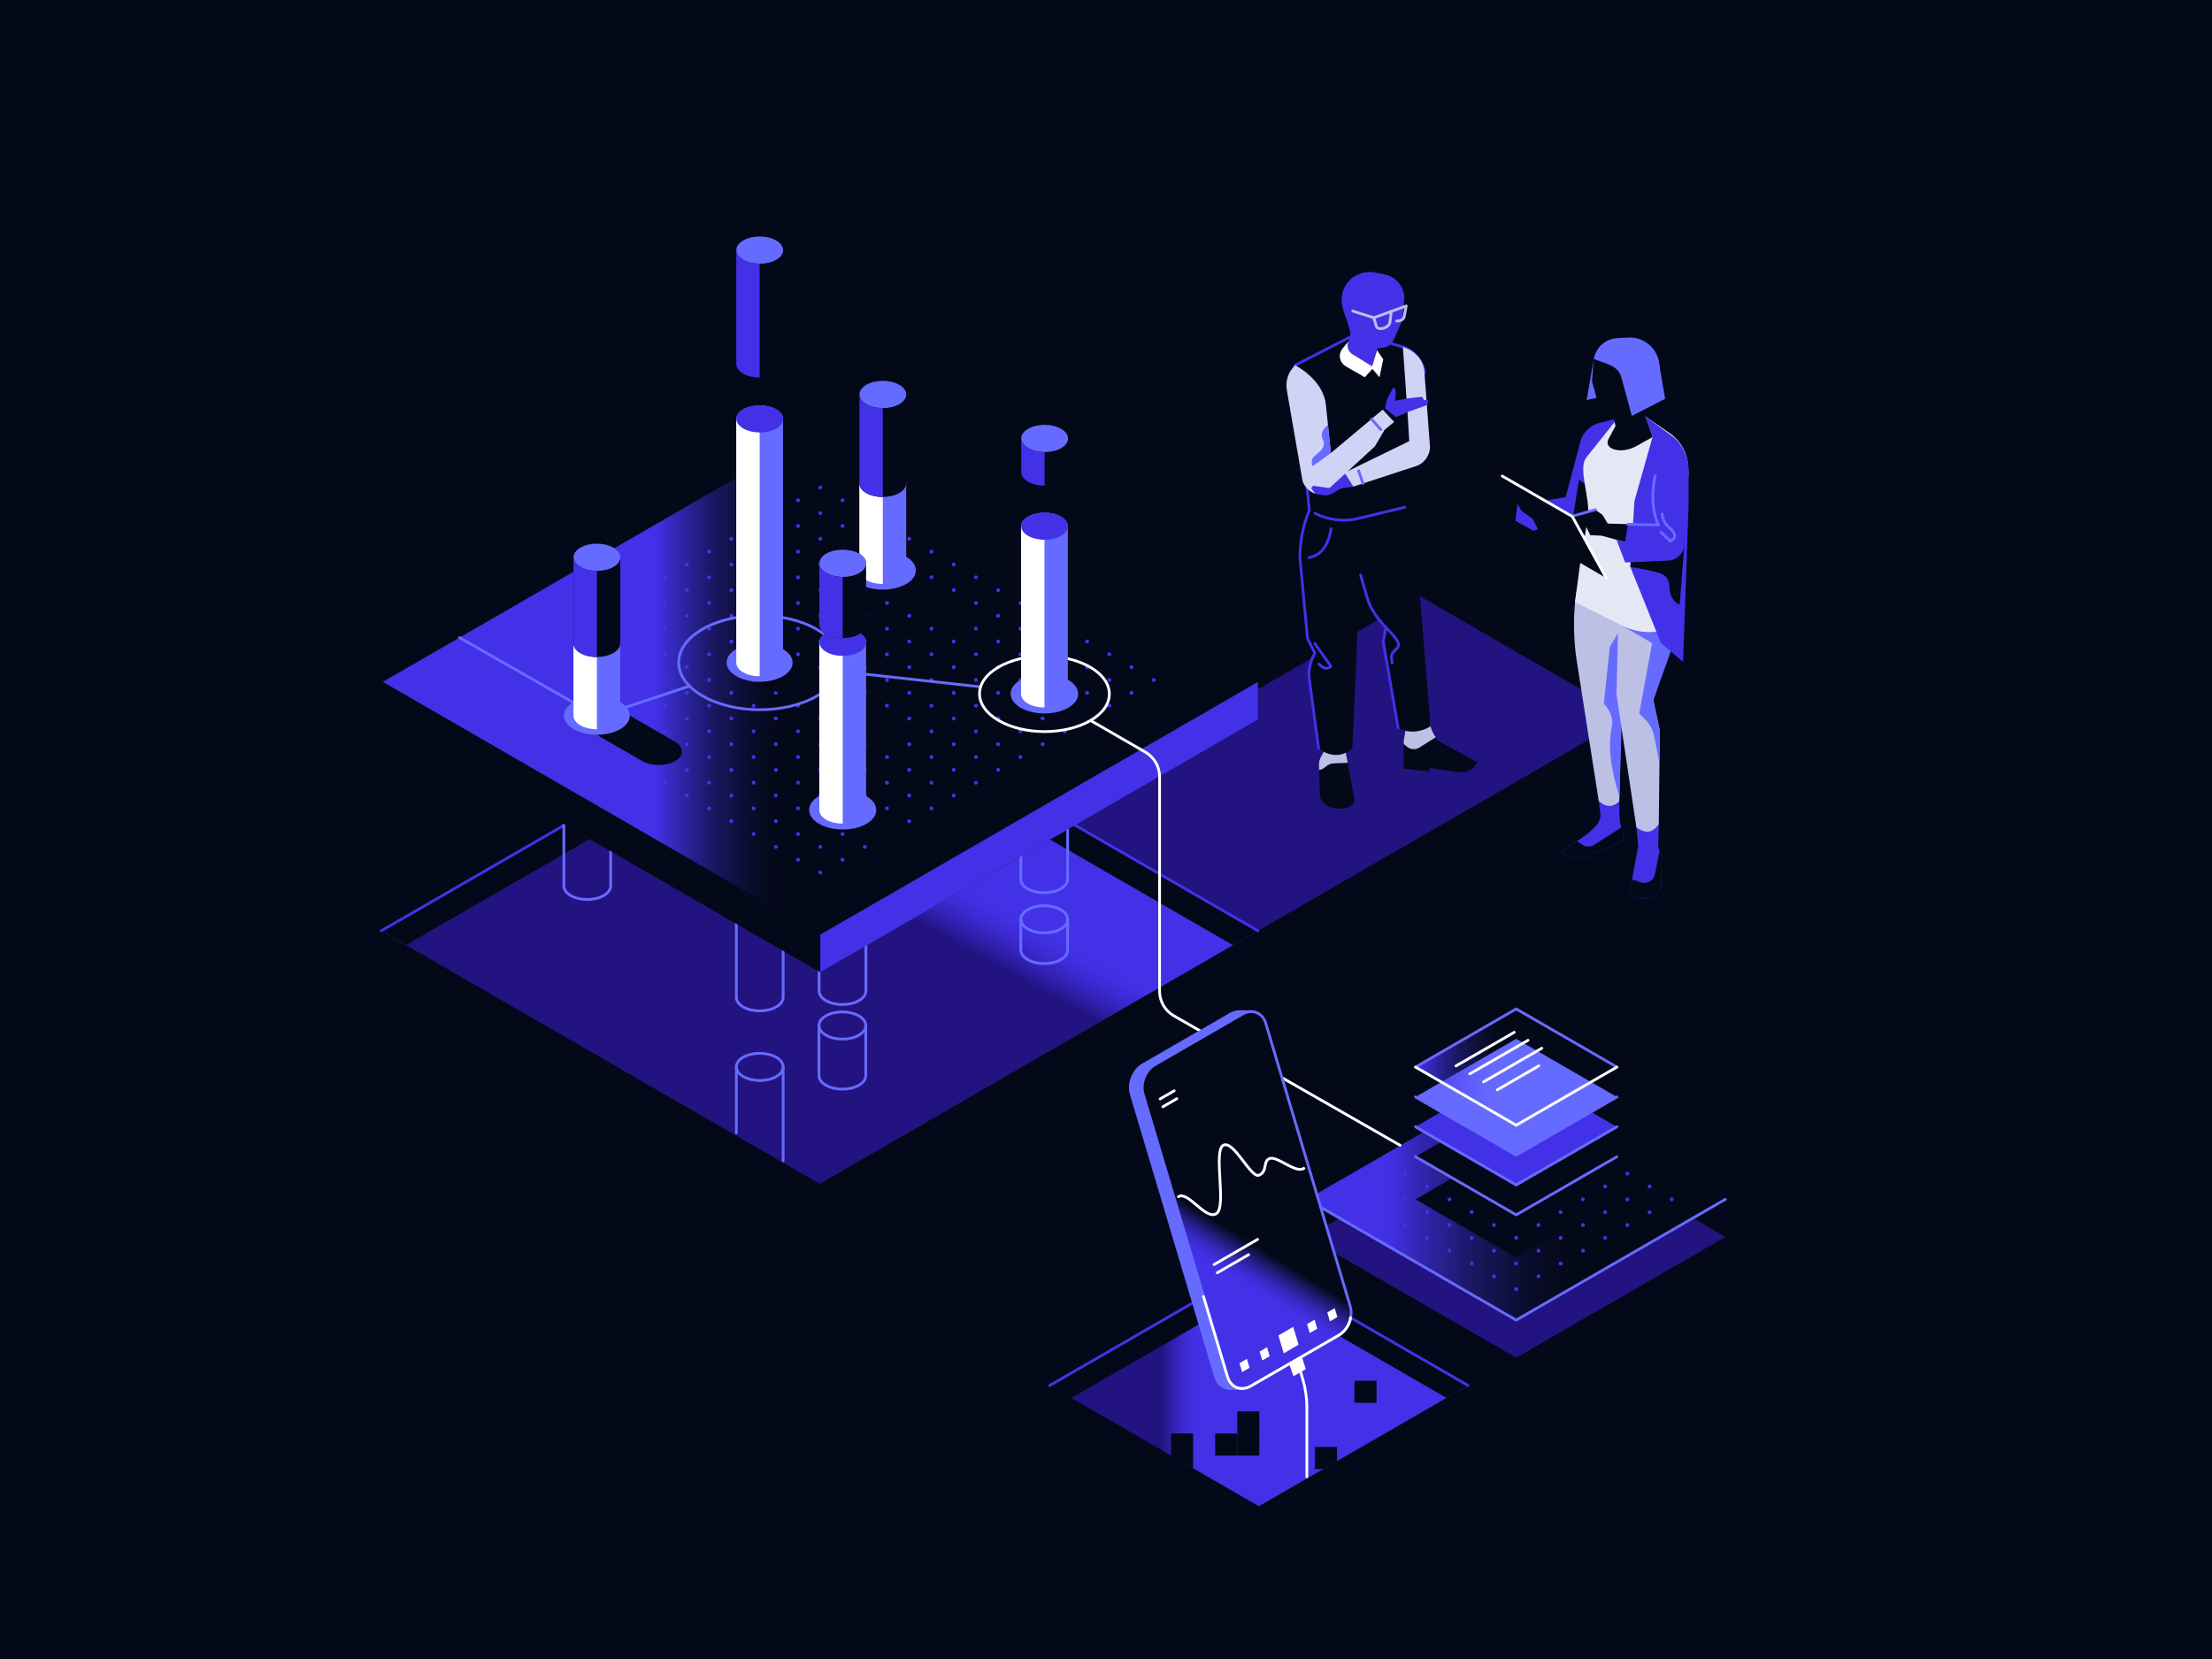 <?xml version="1.0" encoding="UTF-8"?>
<svg xmlns="http://www.w3.org/2000/svg" width="800" height="600" xmlns:xlink="http://www.w3.org/1999/xlink" viewBox="0 0 800 600">
  <defs>
    <linearGradient id="linear-gradient" x1="609.18" y1="322.33" x2="618.09" y2="337.3" gradientUnits="userSpaceOnUse">
      <stop offset="0" stop-color="#040919"/>
      <stop offset="1" stop-color="#040919" stop-opacity="0"/>
    </linearGradient>
    <linearGradient id="linear-gradient-2" x1="501.55" y1="433.76" x2="652.83" y2="433.76" gradientUnits="userSpaceOnUse">
      <stop offset="0" stop-color="#4331e8"/>
      <stop offset=".05" stop-color="#4331e8" stop-opacity=".83"/>
      <stop offset=".13" stop-color="#4331e8" stop-opacity=".58"/>
      <stop offset=".2" stop-color="#4331e8" stop-opacity=".37"/>
      <stop offset=".28" stop-color="#4331e8" stop-opacity=".21"/>
      <stop offset=".34" stop-color="#4331e8" stop-opacity=".09"/>
      <stop offset=".4" stop-color="#4331e8" stop-opacity=".02"/>
      <stop offset=".45" stop-color="#4331e8" stop-opacity="0"/>
    </linearGradient>
    <linearGradient id="linear-gradient-3" x1="511.93" y1="385.92" x2="584.77" y2="385.92" xlink:href="#linear-gradient-2"/>
    <linearGradient id="linear-gradient-4" x1="306.15" y1="319.21" x2="315.69" y2="302.08" gradientUnits="userSpaceOnUse">
      <stop offset="0" stop-color="#221380"/>
      <stop offset=".11" stop-color="#271892"/>
      <stop offset=".37" stop-color="#3322b7"/>
      <stop offset=".62" stop-color="#3c2ad2"/>
      <stop offset=".83" stop-color="#412fe2"/>
      <stop offset="1" stop-color="#4331e8"/>
    </linearGradient>
    <linearGradient id="linear-gradient-5" x1="236.92" y1="246.63" x2="338.14" y2="246.63" xlink:href="#linear-gradient-2"/>
    <linearGradient id="linear-gradient-6" x1="420.22" y1="501.08" x2="433.35" y2="501.08" gradientUnits="userSpaceOnUse">
      <stop offset="0" stop-color="#221380"/>
      <stop offset=".11" stop-color="#271892"/>
      <stop offset=".37" stop-color="#3322b7"/>
      <stop offset=".62" stop-color="#3c2ad2"/>
      <stop offset=".83" stop-color="#412fe2"/>
      <stop offset="1" stop-color="#4331e8"/>
    </linearGradient>
    <linearGradient id="linear-gradient-7" x1="444.47" y1="444.35" x2="436.93" y2="456.55" gradientUnits="userSpaceOnUse">
      <stop offset="0" stop-color="#040919"/>
      <stop offset=".05" stop-color="#080c28"/>
      <stop offset=".24" stop-color="#1a1762"/>
      <stop offset=".42" stop-color="#282092"/>
      <stop offset=".59" stop-color="#3427b7"/>
      <stop offset=".75" stop-color="#3c2cd2"/>
      <stop offset=".89" stop-color="#412fe2"/>
      <stop offset="1" stop-color="#4331e8"/>
    </linearGradient>
    <linearGradient id="linear-gradient-8" x1="445.03" y1="366.78" x2="445.02" y2="366.79" xlink:href="#linear-gradient-7"/>
  </defs>
  <g id="BG">
    <rect width="800" height="600" fill="#040919"/>
  </g>
  <g id="Dark">
    <g>
      <polygon points="589.03 259.22 454.94 336.63 379.3 292.96 513.39 215.55 589.03 259.22" fill="#221380"/>
      <g>
        <polygon points="566.85 309.79 624.76 343.23 650.33 332.89 584.62 302.32 566.85 309.79" fill="url(#linear-gradient)"/>
        <path d="M585.64,289.8l.05,5.06c.04,4.49,1.66,4.95,1.4,9.02l-11.7,5.43c-1.91,.89-6.92,1.83-8.54,.47l-2.37-1.99s7.13-4.12,9.79-6.36c2.66-2.25,4.97-4.36,4.53-7.49l-.6-4.29" fill="#4331e8"/>
        <path d="M566.85,309.79l-2.37-1.99s3.03-1.75,5.87-3.59l1.82,1.23c1.38,.94,3.2,.94,4.58,0l9.65-6.21c.58,1.28,.82,2.39,.68,4.65l-11.7,5.43c-1.91,.89-6.92,1.83-8.54,.47Z" fill="#040919"/>
        <path d="M599.86,301.42c-.06,3.63-.67,4.76,1.17,8.11l-.26,10.61c-.16,6.59-11.92,5.69-11.23,1.93l2.93-16.09-.64-6.76,8.1-1.18-.05,3.38Z" fill="#4331e8"/>
        <path d="M589.53,322.08l.79-4.02,3.15,1.05c1.07,.36,2.24,.24,3.21-.33s1.65-1.53,1.87-2.63l1.67-8.65,.81,2.05-.26,10.6c-.16,6.59-11.97,5.68-11.24,1.93Z" fill="#040919"/>
        <polygon points="573.83 144.68 576.44 129.8 580.51 129.8 583.39 142.48 573.83 144.68" fill="#666bff"/>
        <polygon points="597.51 246.52 608.71 239.42 608.38 225.9 597.51 218.7 597.51 246.52" fill="#040919"/>
        <g>
          <path d="M582.76,162.83l-8.51,24.61-19.71-1.23-3.4,2.87-3.07-.72,.77-6.17,2.61,.15,14.8-2.56,5.42-20.45c.72-2.72,3.54-5.52,6.26-6.22l7.83-2.02,3.74,6.48-6.74,5.24Z" fill="#4331e8"/>
          <polygon points="571.06 173.5 562.11 229.72 578.52 237.59 580.91 180.29 571.06 173.5" fill="#040919"/>
          <path d="M578.2,289.65l-8.11-51.7c-.71-4.54-1.03-12.01-.71-16.59l.25-3.58,.51-3.83h11.26s6.95,6.65,6.95,6.65l-3.34,22.99,1.46,9.82-.82,36.39c-3.86,3.83-7.44-.15-7.44-.15Z" fill="#bcc0e5"/>
          <path d="M587.65,224.9l-5.43,9.01-2.18,20.53s3.86,3.88,2.9,8.27c-1.45,6.66-.5,15.47,2.74,25.19" fill="#666bff"/>
          <path d="M605.1,213.95c1.32,7.08,.88,14.4-1.35,21.3l-5.8,17.99,2.35,10.92-.38,33.88c-2.6,3.86-5.46,3.08-8.1,1.18l-7.19-48.12,.78-31.77,6.87-5.39h12.82Z" fill="#bcc0e5"/>
          <path d="M586.74,226.29l10.77,6.31-4.66,25.44,2.41,2.41c1.23,1.23,2.53,3.65,2.88,5.36l1.97,9.64,.18-11.29-2.35-10.92,7.71-21.57-3.38-7.65-15.54,2.28Z" fill="#666bff"/>
          <path d="M574.25,187.44c1.17-6.97-3.8-17.89-.52-22l10.43-13.08,6.9-4.49,12.65,8.67c4.06,2.78,6.59,7.3,6.84,12.21l.15,2.93-11.63,2.35,.76,18.77,3.1,12.8,1.23,4.27c1.58,5.48,2.03,11.19,1.41,16.8-6.01,2.7-12.92,2.57-18.83-.37l-17.12-8.51,1.78-13.39,2.84-16.95Z" fill="#e6e7f5"/>
          <path d="M605.45,158.25c2.89,2.39,5.25,7.42,5.25,11.17v13.8l-1.99,56.2-7.98-6.82-2.25-5.58-8.85-21.97,1.47-23.77,6.56-23.22-2.61-7.45,10.41,7.65Z" fill="#4331e8"/>
          <path d="M589.63,205.05s4.56,.67,9.1,1.78,4.88,2.92,5.13,6.3c.32,4.4,3.6,5.56,3.6,5.56l1.91-23.95-19.21,4.49-.54,5.81Z" fill="#040919"/>
          <path d="M567.75,186.91l9.21-2.55,2.59,1.85,1.88,3.13,20.11,.68c-2.74-6.37-2.48-15.99-2.48-15.99l11.63-2.35-2.26,24.89c-.11,1.23-.76,2.35-1.77,3.05s-2.29,.93-3.48,.6l-24-6.49-4.02-.17-2.93-6.01-4.06,.61-.43-1.27Z" fill="#040919"/>
          <line x1="576.96" y1="184.36" x2="567.75" y2="186.91" fill="none" stroke="#666bff" stroke-linecap="round" stroke-linejoin="round"/>
          <polygon points="568.64 186.79 543.31 172.17 555.58 194.41 580.91 209.04 568.64 186.79" fill="#040919"/>
          <polyline points="580.91 209.04 568.64 186.79 543.31 172.17" fill="none" stroke="#fff" stroke-linecap="round" stroke-linejoin="round"/>
          <g>
            <path d="M597.66,158.06l-5.83,3.27c-5.51,3.09-12.09,1.15-10.06-2.62l2.5-4.64-.88-4.04-2.33-.64c-1.31-.36-2.67-1.73-3.02-3.04l-2.27-8.49,.57-7.23c.36-4.54,4.02-8.11,8.56-8.35l3.41-.18c7.97-.42,14.56,7.37,9.71,16.45l-2.2,4.11c-1.04,1.95-2.15,4.48-1.24,6.49l3.09,8.91Z" fill="#040919"/>
            <path d="M583.39,150.03l6.95-3.22s.15,.4-2.37,1.96c-2.52,1.56-1.1,4.35-1.1,4.35l-2.46,.95-1.01-4.03Z" fill="#040919"/>
            <path d="M576.44,129.8c.71-4.13,4.2-7.28,8.46-7.51l4.02-.21c3.8-.2,7.43,1.64,9.51,4.83,2.08,3.19,2.31,7.24,.6,10.65l-2.43,4.83c-.28,.56-.45,1.15-.51,1.76-2.64,.44-5.58-.71-7.39-2.67l-2.23-4.78c-.85-2.94-2.46-4.09-5.96-5.38l-4.07-1.5h0Z" fill="#666bff"/>
          </g>
          <polygon points="550.26 184.77 554.33 187.62 556.23 191.44 554.54 191.96 548.08 188.37 550.26 184.77" fill="#4331e8"/>
          <path d="M588.76,189.59l-1,6.47-3.14-.85,3.14,8.21,15.62-.68c3.05-.13,5.69-2.73,5.87-5.78l1.45-25.28-12.08,.48s-2.53,9.42,1.16,17.71l-11.02-.28Z" fill="#4331e8"/>
          <path d="M598.62,172.17s-2.53,9.42,1.16,17.71l-11.02-.28" fill="none" stroke="#666bff" stroke-linecap="round" stroke-linejoin="round"/>
        </g>
        <path d="M601.12,185.89s.11,2.88,2.49,4.82,2.88,3.88,.44,4.99l-3.33-3.27" fill="none" stroke="#666bff" stroke-linecap="round" stroke-linejoin="round"/>
        <polygon points="586.03 135.04 590.16 150.43 602.21 144.22 599.79 129.93 586.03 135.04" fill="#666bff"/>
      </g>
      <g>
        <path d="M508.65,260.69c.15,4.99-.98,4.77-1.04,9.31l.34,3.99c.11,1.32,1.28,2.56,2.58,2.75l16.58,2.49c5.58,.84,7.15-3.6,7.15-3.6l-12.72-6.89c-3.41-1.85-4.87-5.24-4.38-8.73" fill="#040919"/>
        <path d="M519.27,266.63l-6.08,3.82c-1.17,.74-3.02,.64-4.11-.23l-1.42-1.13c-.06-2.31,.9-4.77,.99-8.41l8.52-.67s-.44,3.3,2.1,6.61Z" fill="#bcc0e5"/>
        <path d="M486.58,271.33l3.26,17.9c.76,4.18-12.32,5.18-12.5-2.15l-.29-11.8c2.05-3.73,2.61-5.2,2.55-9.24" fill="#040919"/>
        <path d="M487.41,275.88l-5.18,.2c-2.54,.1-3.16,2.38-5.18,2.35v-2.38c0-2.23,2.18-3.74,2.32-6.66l7.21,1.93,.83,4.56Z" fill="#bcc0e5"/>
        <path d="M473.54,184.6s-3.4,7.05-3.4,17.03l2.73,29.27,2.67,5.33s-2.66,4.44-2.06,8.9l3.41,25.5s6.09,5.46,12.22,0l3.81-87.84-19.38,1.81Z" fill="#040919"/>
        <path d="M473.54,184.6s-3.4,7.05-3.4,17.03l2.73,29.27,2.67,5.33s-2.66,4.44-2.06,8.9l3.41,25.5" fill="none" stroke="#4331e8" stroke-linecap="round" stroke-linejoin="round"/>
        <path d="M510.85,182.79l6.54,79.88s-5.78,3.94-11.75,.55l-5.36-31.14,.95-5.19s-5.03-4.81-6.61-10.2l-8.6-29.32,24.83-4.59Z" fill="#040919"/>
        <path d="M505.64,263.22l-5.36-31.14,.95-5.19s-5.03-4.81-6.61-10.2l-2.56-8.74" fill="none" stroke="#4331e8" stroke-linecap="round" stroke-linejoin="round"/>
        <path d="M515.16,134.62c-.53-3.9-4.04-8-7.81-9.12l-16.51-4.9-22.43,11.5,5.12,52.51,2.03,1.04c4.85,2.49,10.43,3.15,15.72,1.87l19.56-4.72-1.73-38.18,6.04-10Z" fill="#040919"/>
        <path d="M509.12,144.61l6.04-10c-.53-3.9-4.04-8-7.81-9.12l-16.51-4.9-22.43,11.5,5.12,52.51" fill="none" stroke="#4331e8" stroke-linecap="round" stroke-linejoin="round"/>
        <path d="M475.57,185.64c4.85,2.49,10.43,3.15,15.72,1.87l16.77-4.05" fill="none" stroke="#4331e8" stroke-linecap="round" stroke-linejoin="round"/>
        <path d="M489.46,175.99l-3.19-5.03-10.62,7.51,2.65,.55c3.59,.74,4.63-1.98,7.31-2.41l3.86-.62Z" fill="#4331e8"/>
        <path d="M486.24,126.27l6.21,3.85,3.78,2.35,2.01-6.54,2.38-.27c1.27-.14,2.72-1.21,3.24-2.38l3.46-7.8,.54-6.96c.34-4.37-2.61-8.32-6.9-9.23l-3.22-.68c-7.52-1.6-14.96,4.83-11.71,14.2l1.47,4.24c.7,2.01,1.38,4.58,.21,6.36l-1.5,2.85Z" fill="#4331e8"/>
        <path d="M489.24,112.49l7.61,2.43,11.72-4.26-.71,3.84c-.31,1.68-2.79,1.62-2.79,1.62" fill="none" stroke="#bcc0e5" stroke-linecap="round" stroke-linejoin="round"/>
        <path d="M515.16,134.62l1.99,26.66c.23,3.03-1.95,6.28-4.83,7.22l-22.86,7.49-3.19-5.03,10.22-4.98,8.54-4.16,4.64-2.26-.53-9.01-.86-12.14-.91-12.91s7.26,1.83,7.81,9.12Z" fill="#d0d3f5"/>
        <path d="M500.27,129.96l-2.24-3.3-1.79,5.82-7.26-4.5c-1.5-.93-2.06-2.98-1.23-4.55l-2.04,2.41c-1.91,2.25-1.37,5.3,1.19,6.76l6.69,3.84,2.76-3.03,2.56,3.03,1.37-6.48Z" fill="#fff"/>
        <path d="M497.27,161.42l-17.16,15.74c-4.4,4.04-8.68-1.22-9.06-3.4-1.75-10.02-4.31-24.89-5.66-32.73-.57-3.29,.57-6.65,3.02-8.92h.01s10.14,5.04,11.1,14.28l1.81,17.45,18.75-15.7,4.13,4.46-3.46,2.86-3.49,5.95Z" fill="#d0d3f5"/>
        <path d="M500.91,147.67s.46-2.96,1.23-4.34l1.74-3.14c.54,.2,.94,.82,.91,1.39l-.2,3.33,4.54-.82,5.24-.6,.64,1.22,1.44-.15-.09,1.85-7.07,2.53-4.45,1.91-3.93-3.17Z" fill="#4331e8"/>
        <path d="M503.2,112.61l-.5,3.84c-.31,2.34-4.43,3.21-4.94,1.52l-.91-3.05" fill="none" stroke="#bcc0e5" stroke-linecap="round" stroke-linejoin="round"/>
        <polygon points="517.47 276.96 516.76 279 507.67 277.98 507.61 270 517.47 276.96" fill="#040919"/>
        <path d="M481.35,191.23s-.77,9.35-7.98,10.41" fill="none" stroke="#4331e8" stroke-linecap="round" stroke-linejoin="round"/>
        <path d="M481.34,163.84l-6.59,4.77s-1.17-2.22,.9-3.88c2.07-1.66,4.04-3.18,2.7-5.99s1.93-5.06,1.93-5.06l1.06,10.15Z" fill="#666bff"/>
        <path d="M478.3,179.02l-2.65-.55-1.42-1.84,.64-.97,5.37,.8c1.05,.16,2.52-.33,3.27-1.09l.88-.9v1.68s-4.08,2.67-4.08,2.67l-2.02,.19Z" fill="#4331e8"/>
        <line x1="499.39" y1="155.37" x2="496.02" y2="151.55" fill="none" stroke="#666bff" stroke-linecap="round" stroke-linejoin="round"/>
        <line x1="491.38" y1="170.28" x2="492.92" y2="174.86" fill="none" stroke="#666bff" stroke-linecap="round" stroke-linejoin="round"/>
        <path d="M475.5,232.71l5.84,8.23s-1.67,2.08-4.29-.75" fill="none" stroke="#4331e8" stroke-linecap="round" stroke-linejoin="round"/>
        <path d="M501.22,226.9c3,3.24,5.78,5.81,4.04,7.56-1.75,1.75-2.46,2.08-1.75,5.32" fill="none" stroke="#4331e8" stroke-linecap="round" stroke-linejoin="round"/>
      </g>
      <g>
        <g>
          <polygon points="548.35 477.43 484.49 440.56 472.71 447.36 548.35 491.03 623.99 447.36 612.21 440.56 548.35 477.43" fill="#221380"/>
          <polygon points="548.35 390.09 472.71 433.76 548.35 477.43 623.99 433.76 548.35 390.09" fill="url(#linear-gradient-2)"/>
          <polygon points="548.35 412.73 511.93 433.76 548.35 454.79 584.77 433.76 548.35 412.73" fill="#040919"/>
          <polyline points="472.71 433.76 548.35 477.43 623.99 433.76" fill="none" stroke="#666bff" stroke-linecap="round" stroke-linejoin="round"/>
          <g>
            <circle cx="548.35" cy="429.11" r=".7" fill="#4331e8"/>
            <circle cx="556.39" cy="433.76" r=".7" fill="#4331e8"/>
            <circle cx="548.35" cy="438.4" r=".7" fill="#4331e8"/>
            <circle cx="564.43" cy="438.4" r=".7" fill="#4331e8"/>
            <circle cx="556.39" cy="443.04" r=".7" fill="#4331e8"/>
            <circle cx="548.35" cy="447.68" r=".7" fill="#4331e8"/>
            <circle cx="572.47" cy="443.04" r=".7" fill="#4331e8"/>
            <circle cx="564.43" cy="447.68" r=".7" fill="#4331e8"/>
            <circle cx="556.39" cy="452.33" r=".7" fill="#4331e8"/>
            <circle cx="548.35" cy="456.97" r=".7" fill="#4331e8"/>
            <circle cx="572.47" cy="452.33" r=".7" fill="#4331e8"/>
            <circle cx="564.43" cy="456.97" r=".7" fill="#4331e8"/>
            <circle cx="580.51" cy="447.68" r=".7" fill="#4331e8"/>
            <circle cx="556.39" cy="461.61" r=".7" fill="#4331e8"/>
            <circle cx="548.35" cy="466.26" r=".7" fill="#4331e8"/>
            <circle cx="540.31" cy="433.76" r=".7" fill="#4331e8"/>
            <circle cx="564.43" cy="419.83" r=".7" fill="#4331e8"/>
            <circle cx="572.47" cy="424.47" r=".7" fill="#4331e8"/>
            <circle cx="564.43" cy="429.11" r=".7" fill="#4331e8"/>
            <circle cx="580.51" cy="429.11" r=".7" fill="#4331e8"/>
            <circle cx="572.47" cy="433.76" r=".7" fill="#4331e8"/>
            <circle cx="588.56" cy="433.76" r=".7" fill="#4331e8"/>
            <circle cx="580.51" cy="438.4" r=".7" fill="#4331e8"/>
            <circle cx="588.56" cy="443.04" r=".7" fill="#4331e8"/>
            <circle cx="596.6" cy="438.4" r=".7" fill="#4331e8"/>
            <circle cx="556.39" cy="424.47" r=".7" fill="#4331e8"/>
            <circle cx="580.51" cy="419.83" r=".7" fill="#4331e8"/>
            <circle cx="588.56" cy="424.47" r=".7" fill="#4331e8"/>
            <circle cx="596.6" cy="429.11" r=".7" fill="#4331e8"/>
            <circle cx="604.64" cy="433.76" r=".7" fill="#4331e8"/>
            <circle cx="572.47" cy="415.19" r=".7" fill="#4331e8"/>
            <circle cx="532.27" cy="438.4" r=".7" fill="#4331e8"/>
            <circle cx="540.31" cy="443.04" r=".7" fill="#4331e8"/>
            <circle cx="524.22" cy="443.04" r=".7" fill="#4331e8"/>
            <circle cx="532.27" cy="447.69" r=".7" fill="#4331e8"/>
            <circle cx="540.31" cy="452.33" r=".7" fill="#4331e8"/>
            <circle cx="524.22" cy="452.33" r=".7" fill="#4331e8"/>
            <circle cx="532.27" cy="456.97" r=".7" fill="#4331e8"/>
            <circle cx="516.18" cy="447.69" r=".7" fill="#4331e8"/>
            <circle cx="540.31" cy="461.61" r=".7" fill="#4331e8"/>
            <circle cx="524.22" cy="433.76" r=".7" fill="#4331e8"/>
            <circle cx="516.18" cy="438.4" r=".7" fill="#4331e8"/>
            <circle cx="540.31" cy="424.47" r=".7" fill="#4331e8"/>
            <circle cx="532.27" cy="429.11" r=".7" fill="#4331e8"/>
            <circle cx="548.35" cy="419.83" r=".7" fill="#4331e8"/>
            <circle cx="508.14" cy="443.04" r=".7" fill="#4331e8"/>
            <circle cx="524.22" cy="415.19" r=".7" fill="#4331e8"/>
            <circle cx="516.18" cy="419.83" r=".7" fill="#4331e8"/>
            <circle cx="508.14" cy="424.47" r=".7" fill="#4331e8"/>
            <circle cx="500.1" cy="429.11" r=".7" fill="#4331e8"/>
            <circle cx="524.22" cy="424.47" r=".7" fill="#4331e8"/>
            <circle cx="516.18" cy="429.11" r=".7" fill="#4331e8"/>
            <circle cx="532.27" cy="419.83" r=".7" fill="#4331e8"/>
            <circle cx="508.14" cy="433.76" r=".7" fill="#4331e8"/>
            <circle cx="500.1" cy="438.4" r=".7" fill="#4331e8"/>
            <circle cx="556.39" cy="415.19" r=".7" fill="#4331e8"/>
            <circle cx="540.31" cy="405.9" r=".7" fill="#4331e8"/>
            <circle cx="532.27" cy="410.54" r=".7" fill="#4331e8"/>
            <circle cx="540.31" cy="415.19" r=".7" fill="#4331e8"/>
            <circle cx="548.35" cy="410.54" r=".7" fill="#4331e8"/>
            <circle cx="564.43" cy="410.54" r=".7" fill="#4331e8"/>
            <circle cx="548.35" cy="401.26" r=".7" fill="#4331e8"/>
            <circle cx="556.39" cy="405.9" r=".7" fill="#4331e8"/>
            <circle cx="492.06" cy="433.76" r=".7" fill="#4331e8"/>
          </g>
        </g>
        <g>
          <polygon points="548.35 397.31 511.93 418.34 548.35 439.37 584.77 418.34 548.35 397.31" fill="#040919"/>
          <polyline points="511.93 418.34 548.35 439.37 584.77 418.34" fill="none" stroke="#666bff" stroke-linecap="round" stroke-linejoin="round"/>
          <polygon points="548.35 386.5 511.93 407.53 548.35 428.56 584.77 407.53 548.35 386.5" fill="#4331e8"/>
          <polyline points="511.93 407.53 548.35 428.56 584.77 407.53" fill="none" stroke="#666bff" stroke-linecap="round" stroke-linejoin="round"/>
          <polygon points="548.35 375.7 511.93 396.73 548.35 417.76 584.77 396.73 548.35 375.7" fill="#666bff"/>
          <polyline points="511.93 396.73 548.35 417.76 584.77 396.73" fill="none" stroke="#666bff" stroke-linecap="round" stroke-linejoin="round"/>
          <g>
            <polygon points="548.35 364.89 511.93 385.92 548.35 406.95 584.77 385.92 548.35 364.89" fill="url(#linear-gradient-3)"/>
            <polyline points="584.77 385.92 548.35 364.89 511.93 385.92" fill="none" stroke="#666bff" stroke-linecap="round" stroke-linejoin="round"/>
            <polyline points="511.93 385.92 548.35 406.95 584.77 385.92" fill="none" stroke="#fff" stroke-linecap="round" stroke-linejoin="round"/>
            <line x1="541.53" y1="394.15" x2="556.52" y2="385.49" fill="none" stroke="#fff" stroke-linecap="round" stroke-linejoin="round"/>
            <line x1="536.55" y1="391.27" x2="557.62" y2="379.11" fill="none" stroke="#fff" stroke-linecap="round" stroke-linejoin="round"/>
            <line x1="531.56" y1="388.39" x2="552.63" y2="376.23" fill="none" stroke="#fff" stroke-linecap="round" stroke-linejoin="round"/>
            <line x1="526.58" y1="385.51" x2="547.65" y2="373.35" fill="none" stroke="#fff" stroke-linecap="round" stroke-linejoin="round"/>
          </g>
        </g>
      </g>
      <g>
        <polygon points="296.43 428.15 454.94 336.63 388.77 298.43 296.67 351.61 204.32 298.29 137.91 336.63 296.43 428.15" fill="url(#linear-gradient-4)"/>
        <polygon points="445.92 341.84 454.94 336.63 388.77 298.43 379.76 303.64 445.92 341.84" fill="#040919"/>
        <line x1="454.94" y1="336.63" x2="388.77" y2="298.43" fill="none" stroke="#4331e8" stroke-linecap="round" stroke-linejoin="round"/>
        <polygon points="146.93 341.84 213.34 303.5 204.32 298.29 137.91 336.63 146.93 341.84" fill="#4331e8"/>
        <polygon points="146.93 341.84 213.34 303.5 204.32 298.29 137.91 336.63 146.93 341.84" fill="#040919"/>
        <line x1="204.32" y1="298.29" x2="137.91" y2="336.63" fill="none" stroke="#4331e8" stroke-linecap="round" stroke-linejoin="round"/>
        <g>
          <path d="M296.24,346.42v11.97c0,1.26,.81,2.52,2.46,3.48,3.29,1.92,8.65,1.92,11.97,0,1.66-.96,2.49-2.22,2.5-3.48h0v-24.73" fill="none" stroke="#666bff" stroke-linecap="round" stroke-linejoin="round"/>
          <path d="M369.2,309.73v8.23c0,1.26,.81,2.52,2.46,3.48,3.29,1.92,8.65,1.92,11.97,0,1.66-.96,2.49-2.22,2.5-3.48h0v-18" fill="none" stroke="#666bff" stroke-linecap="round" stroke-linejoin="round"/>
          <path d="M266.31,334.08v26.6c0,1.26,.81,2.52,2.46,3.48,3.29,1.92,8.65,1.92,11.97,0,1.66-.96,2.49-2.22,2.5-3.48h0v-16.83" fill="none" stroke="#666bff" stroke-linecap="round" stroke-linejoin="round"/>
          <path d="M203.93,298.07v22.33c0,1.26,.81,2.52,2.46,3.48,3.29,1.92,8.65,1.92,11.97,0,1.66-.96,2.49-2.22,2.5-3.48h0v-12.56" fill="none" stroke="#666bff" stroke-linecap="round" stroke-linejoin="round"/>
          <g>
            <path d="M310.62,367.41c-3.32-1.92-8.67-1.92-11.96,0-3.29,1.92-3.28,5.04,.04,6.96,3.32,1.92,8.67,1.92,11.97,0,3.29-1.92,3.28-5.04-.04-6.96Z" fill="none" stroke="#666bff" stroke-linecap="round" stroke-linejoin="round"/>
            <path d="M313.12,370.89v18.12c0,1.25-.82,2.51-2.46,3.46-3.29,1.92-8.65,1.92-11.97,0-1.66-.96-2.5-2.23-2.5-3.5v-18.09" fill="none" stroke="#666bff" stroke-linecap="round" stroke-linejoin="round"/>
          </g>
          <g>
            <path d="M280.73,382.38c-3.32-1.92-8.67-1.92-11.96,0-3.29,1.92-3.28,5.04,.04,6.96,3.32,1.92,8.67,1.92,11.97,0,3.29-1.92,3.28-5.04-.04-6.96Z" fill="none" stroke="#666bff" stroke-linecap="round" stroke-linejoin="round"/>
            <line x1="266.31" y1="409.76" x2="266.31" y2="385.86" fill="none" stroke="#666bff" stroke-linecap="round" stroke-linejoin="round"/>
            <line x1="283.23" y1="385.86" x2="283.23" y2="419.8" fill="none" stroke="#666bff" stroke-linecap="round" stroke-linejoin="round"/>
          </g>
          <g>
            <path d="M383.63,329c-3.32-1.92-8.67-1.92-11.96,0-3.29,1.92-3.28,5.04,.04,6.96,3.32,1.92,8.67,1.92,11.97,0,3.29-1.92,3.28-5.04-.04-6.96Z" fill="none" stroke="#666bff" stroke-linecap="round" stroke-linejoin="round"/>
            <path d="M386.12,332.48v11.12c0,1.25-.82,2.51-2.46,3.46-3.29,1.92-8.65,1.92-11.97,0-1.66-.96-2.5-2.23-2.5-3.5v-11.09" fill="none" stroke="#666bff" stroke-linecap="round" stroke-linejoin="round"/>
          </g>
        </g>
      </g>
      <g>
        <polygon points="296.67 155.26 138.4 246.63 296.67 338.01 454.94 246.63 296.67 155.26" fill="url(#linear-gradient-5)"/>
        <g>
          <circle cx="232.34" cy="241.29" r=".7" fill="#4331e8"/>
          <circle cx="240.38" cy="245.93" r=".7" fill="#4331e8"/>
          <circle cx="232.34" cy="250.58" r=".7" fill="#4331e8"/>
          <circle cx="248.42" cy="250.58" r=".7" fill="#4331e8"/>
          <circle cx="240.38" cy="255.22" r=".7" fill="#4331e8"/>
          <circle cx="232.34" cy="259.86" r=".7" fill="#4331e8"/>
          <circle cx="256.46" cy="255.22" r=".7" fill="#4331e8"/>
          <circle cx="248.42" cy="259.86" r=".7" fill="#4331e8"/>
          <circle cx="240.38" cy="264.5" r=".7" fill="#4331e8"/>
          <circle cx="232.34" cy="269.15" r=".7" fill="#4331e8"/>
          <circle cx="256.46" cy="264.5" r=".7" fill="#4331e8"/>
          <circle cx="248.42" cy="269.15" r=".7" fill="#4331e8"/>
          <circle cx="264.5" cy="259.86" r=".7" fill="#4331e8"/>
          <circle cx="240.38" cy="273.79" r=".7" fill="#4331e8"/>
          <circle cx="232.34" cy="278.43" r=".7" fill="#4331e8"/>
          <circle cx="224.3" cy="245.93" r=".7" fill="#4331e8"/>
          <circle cx="248.42" cy="232.01" r=".7" fill="#4331e8"/>
          <circle cx="256.46" cy="236.65" r=".7" fill="#4331e8"/>
          <circle cx="248.42" cy="241.29" r=".7" fill="#4331e8"/>
          <circle cx="264.5" cy="241.29" r=".7" fill="#4331e8"/>
          <circle cx="256.46" cy="245.93" r=".7" fill="#4331e8"/>
          <circle cx="272.55" cy="245.93" r=".7" fill="#4331e8"/>
          <circle cx="264.5" cy="250.58" r=".7" fill="#4331e8"/>
          <circle cx="272.55" cy="255.22" r=".7" fill="#4331e8"/>
          <circle cx="280.59" cy="250.58" r=".7" fill="#4331e8"/>
          <circle cx="240.38" cy="236.65" r=".7" fill="#4331e8"/>
          <circle cx="264.5" cy="232.01" r=".7" fill="#4331e8"/>
          <circle cx="272.55" cy="236.65" r=".7" fill="#4331e8"/>
          <circle cx="280.59" cy="241.29" r=".7" fill="#4331e8"/>
          <circle cx="288.63" cy="245.93" r=".7" fill="#4331e8"/>
          <circle cx="264.5" cy="269.15" r=".7" fill="#4331e8"/>
          <circle cx="256.46" cy="273.79" r=".7" fill="#4331e8"/>
          <circle cx="272.55" cy="264.5" r=".7" fill="#4331e8"/>
          <circle cx="248.42" cy="278.43" r=".7" fill="#4331e8"/>
          <circle cx="240.38" cy="283.08" r=".7" fill="#4331e8"/>
          <circle cx="280.59" cy="259.86" r=".7" fill="#4331e8"/>
          <circle cx="288.63" cy="255.22" r=".7" fill="#4331e8"/>
          <circle cx="296.67" cy="250.58" r=".7" fill="#4331e8"/>
          <circle cx="272.55" cy="273.79" r=".7" fill="#4331e8"/>
          <circle cx="264.5" cy="278.43" r=".7" fill="#4331e8"/>
          <circle cx="280.59" cy="269.15" r=".7" fill="#4331e8"/>
          <circle cx="256.46" cy="283.08" r=".7" fill="#4331e8"/>
          <circle cx="248.42" cy="287.72" r=".7" fill="#4331e8"/>
          <circle cx="288.63" cy="264.5" r=".7" fill="#4331e8"/>
          <circle cx="296.67" cy="259.86" r=".7" fill="#4331e8"/>
          <circle cx="304.71" cy="255.22" r=".7" fill="#4331e8"/>
          <circle cx="280.59" cy="278.43" r=".7" fill="#4331e8"/>
          <circle cx="272.55" cy="283.08" r=".7" fill="#4331e8"/>
          <circle cx="288.63" cy="273.79" r=".7" fill="#4331e8"/>
          <circle cx="264.5" cy="287.72" r=".7" fill="#4331e8"/>
          <circle cx="256.46" cy="292.36" r=".7" fill="#4331e8"/>
          <circle cx="296.67" cy="269.15" r=".7" fill="#4331e8"/>
          <circle cx="304.71" cy="264.5" r=".7" fill="#4331e8"/>
          <circle cx="312.75" cy="259.86" r=".7" fill="#4331e8"/>
          <circle cx="288.63" cy="283.08" r=".7" fill="#4331e8"/>
          <circle cx="280.59" cy="287.72" r=".7" fill="#4331e8"/>
          <circle cx="296.67" cy="278.43" r=".7" fill="#4331e8"/>
          <circle cx="272.55" cy="292.36" r=".7" fill="#4331e8"/>
          <circle cx="264.5" cy="297" r=".7" fill="#4331e8"/>
          <circle cx="304.71" cy="273.79" r=".7" fill="#4331e8"/>
          <circle cx="312.75" cy="269.15" r=".7" fill="#4331e8"/>
          <circle cx="320.79" cy="264.5" r=".7" fill="#4331e8"/>
          <circle cx="296.67" cy="287.72" r=".7" fill="#4331e8"/>
          <circle cx="288.63" cy="292.36" r=".7" fill="#4331e8"/>
          <circle cx="304.71" cy="283.08" r=".7" fill="#4331e8"/>
          <circle cx="280.59" cy="297" r=".7" fill="#4331e8"/>
          <circle cx="272.55" cy="301.65" r=".7" fill="#4331e8"/>
          <circle cx="312.75" cy="278.43" r=".7" fill="#4331e8"/>
          <circle cx="320.79" cy="273.79" r=".7" fill="#4331e8"/>
          <circle cx="328.84" cy="269.15" r=".7" fill="#4331e8"/>
          <circle cx="304.71" cy="292.36" r=".7" fill="#4331e8"/>
          <circle cx="296.67" cy="297" r=".7" fill="#4331e8"/>
          <circle cx="312.75" cy="287.72" r=".7" fill="#4331e8"/>
          <circle cx="288.63" cy="301.65" r=".7" fill="#4331e8"/>
          <circle cx="280.59" cy="306.29" r=".7" fill="#4331e8"/>
          <circle cx="320.79" cy="283.08" r=".7" fill="#4331e8"/>
          <circle cx="328.84" cy="278.43" r=".7" fill="#4331e8"/>
          <circle cx="336.88" cy="273.79" r=".7" fill="#4331e8"/>
          <circle cx="312.75" cy="297" r=".7" fill="#4331e8"/>
          <circle cx="304.71" cy="301.65" r=".7" fill="#4331e8"/>
          <circle cx="320.79" cy="292.36" r=".7" fill="#4331e8"/>
          <circle cx="296.67" cy="306.29" r=".7" fill="#4331e8"/>
          <circle cx="288.63" cy="310.93" r=".7" fill="#4331e8"/>
          <circle cx="328.84" cy="287.72" r=".7" fill="#4331e8"/>
          <circle cx="336.88" cy="283.08" r=".7" fill="#4331e8"/>
          <circle cx="344.92" cy="278.43" r=".7" fill="#4331e8"/>
          <circle cx="320.79" cy="301.65" r=".7" fill="#4331e8"/>
          <circle cx="312.75" cy="306.29" r=".7" fill="#4331e8"/>
          <circle cx="328.84" cy="297" r=".7" fill="#4331e8"/>
          <circle cx="304.71" cy="310.93" r=".7" fill="#4331e8"/>
          <circle cx="296.67" cy="315.57" r=".7" fill="#4331e8"/>
          <circle cx="336.88" cy="292.36" r=".7" fill="#4331e8"/>
          <circle cx="344.92" cy="287.72" r=".7" fill="#4331e8"/>
          <circle cx="352.96" cy="283.08" r=".7" fill="#4331e8"/>
          <circle cx="361" cy="278.43" r=".7" fill="#4331e8"/>
          <circle cx="256.46" cy="227.36" r=".7" fill="#4331e8"/>
          <circle cx="216.26" cy="250.58" r=".7" fill="#4331e8"/>
          <circle cx="224.3" cy="255.22" r=".7" fill="#4331e8"/>
          <circle cx="208.21" cy="255.22" r=".7" fill="#4331e8"/>
          <circle cx="216.26" cy="259.86" r=".7" fill="#4331e8"/>
          <circle cx="224.3" cy="264.5" r=".7" fill="#4331e8"/>
          <circle cx="208.21" cy="264.5" r=".7" fill="#4331e8"/>
          <circle cx="216.26" cy="269.15" r=".7" fill="#4331e8"/>
          <circle cx="200.17" cy="259.86" r=".7" fill="#4331e8"/>
          <circle cx="224.3" cy="273.79" r=".7" fill="#4331e8"/>
          <circle cx="208.21" cy="245.93" r=".7" fill="#4331e8"/>
          <circle cx="200.17" cy="250.58" r=".7" fill="#4331e8"/>
          <circle cx="224.3" cy="236.65" r=".7" fill="#4331e8"/>
          <circle cx="216.26" cy="241.29" r=".7" fill="#4331e8"/>
          <circle cx="232.34" cy="232.01" r=".7" fill="#4331e8"/>
          <circle cx="192.13" cy="255.22" r=".7" fill="#4331e8"/>
          <circle cx="208.21" cy="227.36" r=".7" fill="#4331e8"/>
          <circle cx="200.17" cy="232.01" r=".7" fill="#4331e8"/>
          <circle cx="192.13" cy="236.65" r=".7" fill="#4331e8"/>
          <circle cx="184.09" cy="241.29" r=".7" fill="#4331e8"/>
          <circle cx="208.21" cy="236.65" r=".7" fill="#4331e8"/>
          <circle cx="200.17" cy="241.29" r=".7" fill="#4331e8"/>
          <circle cx="216.26" cy="232.01" r=".7" fill="#4331e8"/>
          <circle cx="192.13" cy="245.93" r=".7" fill="#4331e8"/>
          <circle cx="184.09" cy="250.58" r=".7" fill="#4331e8"/>
          <circle cx="240.38" cy="227.36" r=".7" fill="#4331e8"/>
          <circle cx="224.3" cy="218.08" r=".7" fill="#4331e8"/>
          <circle cx="216.26" cy="222.72" r=".7" fill="#4331e8"/>
          <circle cx="224.3" cy="227.36" r=".7" fill="#4331e8"/>
          <circle cx="232.34" cy="222.72" r=".7" fill="#4331e8"/>
          <circle cx="248.42" cy="222.72" r=".7" fill="#4331e8"/>
          <circle cx="232.34" cy="213.44" r=".7" fill="#4331e8"/>
          <circle cx="240.38" cy="218.08" r=".7" fill="#4331e8"/>
          <circle cx="176.05" cy="245.93" r=".7" fill="#4331e8"/>
          <circle cx="296.67" cy="204.15" r=".7" fill="#4331e8"/>
          <circle cx="304.71" cy="208.79" r=".7" fill="#4331e8"/>
          <circle cx="296.67" cy="213.44" r=".7" fill="#4331e8"/>
          <circle cx="312.75" cy="213.44" r=".7" fill="#4331e8"/>
          <circle cx="304.71" cy="218.08" r=".7" fill="#4331e8"/>
          <circle cx="296.67" cy="222.72" r=".7" fill="#4331e8"/>
          <circle cx="320.79" cy="218.08" r=".7" fill="#4331e8"/>
          <circle cx="312.75" cy="222.72" r=".7" fill="#4331e8"/>
          <circle cx="304.71" cy="227.36" r=".7" fill="#4331e8"/>
          <circle cx="296.67" cy="232.01" r=".7" fill="#4331e8"/>
          <circle cx="320.79" cy="227.36" r=".7" fill="#4331e8"/>
          <circle cx="312.75" cy="232.01" r=".7" fill="#4331e8"/>
          <circle cx="328.84" cy="222.72" r=".7" fill="#4331e8"/>
          <circle cx="304.71" cy="236.65" r=".7" fill="#4331e8"/>
          <circle cx="296.67" cy="241.29" r=".7" fill="#4331e8"/>
          <circle cx="288.63" cy="208.79" r=".7" fill="#4331e8"/>
          <circle cx="312.75" cy="194.86" r=".7" fill="#4331e8"/>
          <circle cx="320.79" cy="199.51" r=".7" fill="#4331e8"/>
          <circle cx="312.75" cy="204.15" r=".7" fill="#4331e8"/>
          <circle cx="328.84" cy="204.15" r=".7" fill="#4331e8"/>
          <circle cx="320.79" cy="208.79" r=".7" fill="#4331e8"/>
          <circle cx="336.88" cy="208.79" r=".7" fill="#4331e8"/>
          <circle cx="328.84" cy="213.44" r=".7" fill="#4331e8"/>
          <circle cx="336.88" cy="218.08" r=".7" fill="#4331e8"/>
          <circle cx="344.92" cy="213.44" r=".7" fill="#4331e8"/>
          <circle cx="304.71" cy="199.51" r=".7" fill="#4331e8"/>
          <circle cx="328.84" cy="194.86" r=".7" fill="#4331e8"/>
          <circle cx="336.88" cy="199.51" r=".7" fill="#4331e8"/>
          <circle cx="344.92" cy="204.15" r=".7" fill="#4331e8"/>
          <circle cx="352.96" cy="208.79" r=".7" fill="#4331e8"/>
          <circle cx="328.84" cy="232.01" r=".7" fill="#4331e8"/>
          <circle cx="320.79" cy="236.65" r=".7" fill="#4331e8"/>
          <circle cx="336.88" cy="227.36" r=".7" fill="#4331e8"/>
          <circle cx="312.75" cy="241.29" r=".7" fill="#4331e8"/>
          <circle cx="304.71" cy="245.93" r=".7" fill="#4331e8"/>
          <circle cx="344.92" cy="222.72" r=".7" fill="#4331e8"/>
          <circle cx="352.96" cy="218.08" r=".7" fill="#4331e8"/>
          <circle cx="361" cy="213.44" r=".7" fill="#4331e8"/>
          <circle cx="336.88" cy="236.65" r=".7" fill="#4331e8"/>
          <circle cx="328.84" cy="241.29" r=".7" fill="#4331e8"/>
          <circle cx="344.92" cy="232.01" r=".7" fill="#4331e8"/>
          <circle cx="320.79" cy="245.93" r=".7" fill="#4331e8"/>
          <circle cx="312.75" cy="250.58" r=".7" fill="#4331e8"/>
          <circle cx="352.96" cy="227.36" r=".7" fill="#4331e8"/>
          <circle cx="361" cy="222.72" r=".7" fill="#4331e8"/>
          <circle cx="369.04" cy="218.08" r=".7" fill="#4331e8"/>
          <circle cx="344.92" cy="241.29" r=".7" fill="#4331e8"/>
          <circle cx="336.88" cy="245.93" r=".7" fill="#4331e8"/>
          <circle cx="352.96" cy="236.65" r=".7" fill="#4331e8"/>
          <circle cx="328.84" cy="250.58" r=".7" fill="#4331e8"/>
          <circle cx="320.79" cy="255.22" r=".7" fill="#4331e8"/>
          <circle cx="361" cy="232.01" r=".7" fill="#4331e8"/>
          <circle cx="369.04" cy="227.36" r=".7" fill="#4331e8"/>
          <circle cx="377.08" cy="222.72" r=".7" fill="#4331e8"/>
          <circle cx="352.96" cy="245.93" r=".7" fill="#4331e8"/>
          <circle cx="344.92" cy="250.58" r=".7" fill="#4331e8"/>
          <circle cx="361" cy="241.29" r=".7" fill="#4331e8"/>
          <circle cx="336.88" cy="255.22" r=".7" fill="#4331e8"/>
          <circle cx="328.84" cy="259.86" r=".7" fill="#4331e8"/>
          <circle cx="369.04" cy="236.65" r=".7" fill="#4331e8"/>
          <circle cx="377.08" cy="232.01" r=".7" fill="#4331e8"/>
          <circle cx="385.13" cy="227.36" r=".7" fill="#4331e8"/>
          <circle cx="361" cy="250.58" r=".7" fill="#4331e8"/>
          <circle cx="352.96" cy="255.22" r=".7" fill="#4331e8"/>
          <circle cx="369.04" cy="245.93" r=".7" fill="#4331e8"/>
          <circle cx="344.92" cy="259.86" r=".7" fill="#4331e8"/>
          <circle cx="336.88" cy="264.5" r=".7" fill="#4331e8"/>
          <circle cx="377.08" cy="241.29" r=".7" fill="#4331e8"/>
          <circle cx="385.13" cy="236.65" r=".7" fill="#4331e8"/>
          <circle cx="393.17" cy="232.01" r=".7" fill="#4331e8"/>
          <circle cx="369.04" cy="255.22" r=".7" fill="#4331e8"/>
          <circle cx="361" cy="259.86" r=".7" fill="#4331e8"/>
          <circle cx="377.08" cy="250.58" r=".7" fill="#4331e8"/>
          <circle cx="352.96" cy="264.5" r=".7" fill="#4331e8"/>
          <circle cx="344.92" cy="269.15" r=".7" fill="#4331e8"/>
          <circle cx="385.13" cy="245.93" r=".7" fill="#4331e8"/>
          <circle cx="393.17" cy="241.29" r=".7" fill="#4331e8"/>
          <circle cx="401.21" cy="236.65" r=".7" fill="#4331e8"/>
          <circle cx="377.08" cy="259.86" r=".7" fill="#4331e8"/>
          <circle cx="369.04" cy="264.5" r=".7" fill="#4331e8"/>
          <circle cx="385.13" cy="255.22" r=".7" fill="#4331e8"/>
          <circle cx="361" cy="269.15" r=".7" fill="#4331e8"/>
          <circle cx="352.96" cy="273.79" r=".7" fill="#4331e8"/>
          <circle cx="393.17" cy="250.58" r=".7" fill="#4331e8"/>
          <circle cx="401.21" cy="245.93" r=".7" fill="#4331e8"/>
          <circle cx="409.25" cy="241.29" r=".7" fill="#4331e8"/>
          <circle cx="385.13" cy="264.51" r=".7" fill="#4331e8"/>
          <circle cx="377.08" cy="269.15" r=".7" fill="#4331e8"/>
          <circle cx="393.17" cy="259.86" r=".7" fill="#4331e8"/>
          <circle cx="369.04" cy="273.79" r=".7" fill="#4331e8"/>
          <circle cx="401.21" cy="255.22" r=".7" fill="#4331e8"/>
          <circle cx="409.25" cy="250.58" r=".7" fill="#4331e8"/>
          <circle cx="417.29" cy="245.93" r=".7" fill="#4331e8"/>
          <circle cx="320.79" cy="190.22" r=".7" fill="#4331e8"/>
          <circle cx="280.59" cy="213.44" r=".7" fill="#4331e8"/>
          <circle cx="288.63" cy="218.08" r=".7" fill="#4331e8"/>
          <circle cx="272.55" cy="218.08" r=".7" fill="#4331e8"/>
          <circle cx="280.59" cy="222.72" r=".7" fill="#4331e8"/>
          <circle cx="288.63" cy="227.36" r=".7" fill="#4331e8"/>
          <circle cx="272.55" cy="227.36" r=".7" fill="#4331e8"/>
          <circle cx="280.59" cy="232.01" r=".7" fill="#4331e8"/>
          <circle cx="264.5" cy="222.72" r=".7" fill="#4331e8"/>
          <circle cx="288.63" cy="236.65" r=".7" fill="#4331e8"/>
          <circle cx="272.55" cy="208.79" r=".7" fill="#4331e8"/>
          <circle cx="264.5" cy="213.44" r=".7" fill="#4331e8"/>
          <circle cx="288.63" cy="199.51" r=".7" fill="#4331e8"/>
          <circle cx="280.59" cy="204.15" r=".7" fill="#4331e8"/>
          <circle cx="296.67" cy="194.86" r=".7" fill="#4331e8"/>
          <circle cx="256.46" cy="218.08" r=".7" fill="#4331e8"/>
          <circle cx="272.55" cy="190.22" r=".7" fill="#4331e8"/>
          <circle cx="264.5" cy="194.86" r=".7" fill="#4331e8"/>
          <circle cx="256.46" cy="199.51" r=".7" fill="#4331e8"/>
          <circle cx="248.42" cy="204.15" r=".7" fill="#4331e8"/>
          <circle cx="272.55" cy="199.51" r=".7" fill="#4331e8"/>
          <circle cx="264.5" cy="204.15" r=".7" fill="#4331e8"/>
          <circle cx="280.59" cy="194.86" r=".7" fill="#4331e8"/>
          <circle cx="256.46" cy="208.79" r=".7" fill="#4331e8"/>
          <circle cx="248.42" cy="213.44" r=".7" fill="#4331e8"/>
          <circle cx="304.71" cy="190.22" r=".7" fill="#4331e8"/>
          <circle cx="288.63" cy="180.94" r=".7" fill="#4331e8"/>
          <circle cx="280.59" cy="185.58" r=".7" fill="#4331e8"/>
          <circle cx="288.63" cy="190.22" r=".7" fill="#4331e8"/>
          <circle cx="296.67" cy="185.58" r=".7" fill="#4331e8"/>
          <circle cx="312.75" cy="185.58" r=".7" fill="#4331e8"/>
          <circle cx="296.67" cy="176.29" r=".7" fill="#4331e8"/>
          <circle cx="304.71" cy="180.94" r=".7" fill="#4331e8"/>
          <circle cx="240.38" cy="208.79" r=".7" fill="#4331e8"/>
        </g>
        <path d="M371.73,254.43c-3.32-1.92-3.33-5.04-.04-6.96,3.29-1.92,8.65-1.92,11.96,0l22.39,12.93c3.32,1.92,3.33,5.04,.04,6.96-3.29,1.92-8.65,1.92-11.97,0l-22.39-12.93Z" fill="#040919"/>
        <path d="M313.27,209.76c-3.32-1.92-3.33-5.04-.04-6.96,3.29-1.92,8.65-1.92,11.96,0l22.39,12.93c3.32,1.92,3.33,5.04,.04,6.96-3.29,1.92-8.65,1.92-11.97,0l-22.39-12.93Z" fill="#040919"/>
        <path d="M268.73,243.14c-3.32-1.92-3.33-5.04-.04-6.96,3.29-1.92,8.65-1.92,11.96,0l39.62,22.88c3.32,1.92,3.33,5.04,.04,6.96s-8.65,1.92-11.97,0l-39.62-22.88Z" fill="#040919"/>
        <path d="M209.87,262.31c-3.32-1.92-3.33-5.04-.04-6.96,3.29-1.92,8.65-1.92,11.96,0l22.39,12.93c3.32,1.92,3.33,5.04,.04,6.96-3.29,1.92-8.65,1.92-11.97,0l-22.39-12.93Z" fill="#040919"/>
        <path d="M298.77,296.43c-3.32-1.92-3.33-5.04-.04-6.96,3.29-1.92,8.65-1.92,11.96,0l22.39,12.93c3.32,1.92,3.33,5.04,.04,6.96-3.29,1.92-8.65,1.92-11.97,0l-22.39-12.93Z" fill="#040919"/>
        <g>
          <path d="M327.71,201.34c2.36,1.37,3.53,3.16,3.53,4.95s-1.16,3.55-3.48,4.9c-4.66,2.72-12.25,2.72-16.94,0-2.36-1.37-3.53-3.16-3.53-4.95s1.16-3.55,3.48-4.91c4.66-2.72,12.24-2.72,16.93,0Z" fill="#666bff"/>
          <path d="M313.31,171.34c3.32-1.92,8.67-1.92,11.96,0,1.65,.96,2.47,2.22,2.46,3.48h0v31.47h0c0,1.26-.84,2.52-2.5,3.48-3.32,1.92-8.67,1.92-11.97,0-1.65-.96-2.46-2.22-2.46-3.48v-31.47h0c0-1.26,.84-2.52,2.5-3.48Z" fill="#666bff"/>
          <path d="M325.27,171.34c3.32,1.92,3.33,5.04,.04,6.96-3.29,1.92-8.65,1.92-11.97,0-3.32-1.92-3.33-5.04-.04-6.96,3.29-1.92,8.65-1.92,11.96,0Z" fill="#666bff"/>
          <path d="M310.85,174.82c0,1.26,.84,2.52,2.5,3.48,1.64,.95,3.78,1.43,5.93,1.44v31.47c-2.17,0-4.35-.48-6-1.44-1.65-.96-2.46-2.22-2.46-3.48v-31.47h.04Z" fill="#fff"/>
          <g>
            <path d="M313.31,139.18c3.32-1.92,8.67-1.92,11.96,0,1.65,.96,2.47,2.22,2.46,3.48h0v32.15h0c0,1.26-.84,2.52-2.5,3.48-3.32,1.92-8.67,1.92-11.97,0-1.65-.96-2.46-2.22-2.46-3.48v-32.15h0c0-1.26,.84-2.52,2.5-3.48Z" fill="#040919"/>
            <path d="M325.27,139.18c3.32,1.92,3.33,5.04,.04,6.96-3.29,1.92-8.65,1.92-11.97,0-3.32-1.92-3.33-5.04-.04-6.96,3.29-1.92,8.65-1.92,11.96,0Z" fill="#666bff"/>
            <path d="M310.85,142.66c0,1.26,.84,2.52,2.5,3.48,1.64,.95,3.78,1.43,5.93,1.44v32.16c-2.17,0-4.35-.48-6-1.44-1.65-.96-2.46-2.22-2.46-3.48v-32.15h.04Z" fill="#4331e8"/>
          </g>
        </g>
        <g>
          <line x1="354.63" y1="248.41" x2="304.17" y2="242.87" fill="none" stroke="#666bff" stroke-linecap="round" stroke-linejoin="round"/>
          <polyline points="166.18 230.6 216.26 259.16 249.37 248.11" fill="none" stroke="#666bff" stroke-linecap="round" stroke-linejoin="round"/>
          <line x1="394.39" y1="260.56" x2="412.61" y2="271.08" fill="none" stroke="#fff" stroke-linecap="round" stroke-linejoin="round"/>
          <path d="M394.28,241.28c4.62,2.68,6.93,6.19,6.93,9.7s-2.27,6.96-6.82,9.61c-9.14,5.33-24,5.34-33.2,0-4.62-2.68-6.93-6.19-6.93-9.69s2.28-6.96,6.83-9.62c9.13-5.33,23.99-5.33,33.19,0Z" fill="none" stroke="#fff" stroke-linecap="round" stroke-linejoin="round"/>
          <path d="M295.37,227.6c5.76,3.34,8.64,7.72,8.64,12.1s-2.83,8.68-8.51,11.99c-11.4,6.65-29.94,6.66-41.41,0-5.76-3.34-8.64-7.72-8.64-12.09s2.84-8.68,8.52-12c11.39-6.65,29.92-6.65,41.4,0Z" fill="none" stroke="#666bff" stroke-linecap="round" stroke-linejoin="round"/>
        </g>
        <g>
          <path d="M283.14,234.73c2.35,1.36,3.52,3.15,3.52,4.93s-1.16,3.54-3.47,4.88c-4.65,2.71-12.2,2.71-16.88,0-2.35-1.36-3.52-3.15-3.52-4.93s1.16-3.54,3.47-4.89c4.64-2.71,12.2-2.71,16.87,0Z" fill="#666bff"/>
          <path d="M268.77,148.02c3.32-1.92,8.67-1.92,11.96,0,1.65,.96,2.47,2.22,2.46,3.48h0v88.15h0c0,1.26-.84,2.52-2.5,3.48-3.32,1.92-8.67,1.92-11.97,0-1.65-.96-2.46-2.22-2.46-3.48v-88.15h0c0-1.26,.84-2.52,2.5-3.48Z" fill="#666bff"/>
          <path d="M280.73,148.02c3.32,1.92,3.33,5.04,.04,6.96-3.29,1.92-8.65,1.92-11.97,0-3.32-1.92-3.33-5.04-.04-6.96,3.29-1.92,8.65-1.92,11.96,0Z" fill="#4331e8"/>
          <path d="M266.31,151.5c0,1.26,.84,2.52,2.5,3.48,1.64,.95,3.78,1.43,5.93,1.44v88.16c-2.17,0-4.35-.48-6-1.44-1.65-.96-2.46-2.22-2.46-3.48v-88.15h.04Z" fill="#fff"/>
          <g>
            <path d="M268.77,86.98c3.32-1.92,8.67-1.92,11.96,0,1.65,.96,2.47,2.22,2.46,3.48h0v41.15h0c0,1.26-.84,2.52-2.5,3.48-3.32,1.92-8.67,1.92-11.97,0-1.65-.96-2.46-2.22-2.46-3.48v-41.15h0c0-1.26,.84-2.52,2.5-3.48Z" fill="#040919"/>
            <path d="M280.73,86.98c3.32,1.92,3.33,5.04,.04,6.96-3.29,1.92-8.65,1.92-11.97,0-3.32-1.92-3.33-5.04-.04-6.96s8.65-1.92,11.96,0Z" fill="#666bff"/>
            <path d="M266.31,90.46c0,1.26,.84,2.52,2.5,3.48,1.64,.95,3.78,1.43,5.93,1.44v41.16c-2.17,0-4.35-.48-6-1.44-1.65-.96-2.46-2.22-2.46-3.48v-41.15h.04Z" fill="#4331e8"/>
          </g>
        </g>
        <g>
          <path d="M313.33,287.94c2.39,1.39,3.58,3.2,3.58,5.02s-1.18,3.6-3.53,4.97c-4.73,2.76-12.42,2.76-17.17,0-2.39-1.38-3.58-3.2-3.58-5.02s1.18-3.6,3.53-4.98c4.72-2.76,12.41-2.76,17.17,0Z" fill="#666bff"/>
          <path d="M298.81,228.83c3.32-1.92,8.67-1.92,11.96,0,1.65,.96,2.47,2.22,2.46,3.48h0v60.64h0c0,1.26-.84,2.52-2.5,3.48-3.32,1.92-8.67,1.92-11.97,0-1.65-.96-2.46-2.22-2.46-3.48v-60.64h0c0-1.26,.84-2.52,2.5-3.48Z" fill="#666bff"/>
          <path d="M310.77,228.83c3.32,1.92,3.33,5.04,.04,6.96-3.29,1.92-8.65,1.92-11.97,0-3.32-1.92-3.33-5.04-.04-6.96s8.65-1.92,11.96,0Z" fill="#4331e8"/>
          <path d="M296.35,232.32c0,1.26,.84,2.52,2.5,3.48,1.64,.95,3.78,1.43,5.93,1.44v60.64c-2.17,0-4.35-.48-6-1.44-1.65-.96-2.46-2.22-2.46-3.48v-60.64h.04Z" fill="#fff"/>
          <g>
            <path d="M298.81,200.25c3.32-1.92,8.67-1.92,11.96,0,1.65,.96,2.47,2.22,2.46,3.48h0v22.15h0c0,1.26-.84,2.52-2.5,3.48-3.32,1.92-8.67,1.92-11.97,0-1.65-.96-2.46-2.22-2.46-3.48v-22.15h0c0-1.26,.84-2.52,2.5-3.48Z" fill="#040919"/>
            <path d="M310.77,200.25c3.32,1.92,3.33,5.04,.04,6.96-3.29,1.92-8.65,1.92-11.97,0-3.32-1.92-3.33-5.04-.04-6.96s8.65-1.92,11.96,0Z" fill="#666bff"/>
            <path d="M296.35,203.73c0,1.26,.84,2.52,2.5,3.48,1.64,.95,3.78,1.43,5.93,1.44v22.16c-2.17,0-4.35-.48-6-1.44-1.65-.96-2.46-2.22-2.46-3.48v-22.15h.04Z" fill="#4331e8"/>
          </g>
        </g>
        <g>
          <path d="M386.34,245.91c2.4,1.39,3.6,3.22,3.6,5.04s-1.18,3.62-3.55,5c-4.75,2.77-12.49,2.78-17.27,0-2.4-1.39-3.6-3.22-3.6-5.04s1.18-3.62,3.55-5c4.75-2.77,12.48-2.77,17.27,0Z" fill="#666bff"/>
          <g>
            <path d="M371.77,186.83c3.32-1.92,8.67-1.92,11.96,0,1.65,.96,2.47,2.22,2.46,3.48h0v60.64h0c0,1.26-.84,2.52-2.5,3.48-3.32,1.92-8.67,1.92-11.97,0-1.65-.96-2.46-2.22-2.46-3.48v-60.64h0c0-1.26,.84-2.52,2.5-3.48Z" fill="#666bff"/>
            <path d="M383.74,186.83c3.32,1.92,3.33,5.04,.04,6.96-3.29,1.92-8.65,1.92-11.97,0-3.32-1.92-3.33-5.04-.04-6.96,3.29-1.92,8.65-1.92,11.96,0Z" fill="#4331e8"/>
            <path d="M369.31,190.31c0,1.26,.84,2.52,2.5,3.48,1.64,.95,3.78,1.43,5.93,1.44v60.64c-2.17,0-4.35-.48-6-1.44-1.65-.96-2.46-2.22-2.46-3.48v-60.64h.04Z" fill="#fff"/>
          </g>
          <g>
            <path d="M371.82,155.09c3.32-1.92,8.67-1.92,11.96,0,1.65,.96,2.47,2.22,2.46,3.48h0v12.15h0c0,1.26-.84,2.52-2.5,3.48-3.32,1.92-8.67,1.92-11.97,0-1.65-.96-2.46-2.22-2.46-3.48v-12.15h0c0-1.26,.84-2.52,2.5-3.48Z" fill="#040919"/>
            <path d="M383.78,155.09c3.32,1.92,3.33,5.04,.04,6.96-3.29,1.92-8.65,1.92-11.97,0-3.32-1.92-3.33-5.04-.04-6.96s8.65-1.92,11.96,0Z" fill="#666bff"/>
            <path d="M369.36,158.57c0,1.26,.84,2.52,2.5,3.48,1.64,.95,3.78,1.43,5.93,1.44v12.16c-2.17,0-4.35-.48-6-1.44-1.65-.96-2.46-2.22-2.46-3.48v-12.15h.04Z" fill="#4331e8"/>
          </g>
        </g>
        <g>
          <path d="M224.26,253.92c2.34,1.36,3.51,3.14,3.51,4.92s-1.15,3.53-3.46,4.87c-4.63,2.7-12.17,2.71-16.83,0-2.34-1.36-3.51-3.14-3.51-4.92s1.15-3.53,3.46-4.88c4.63-2.7,12.16-2.7,16.83,0Z" fill="#666bff"/>
          <path d="M209.91,229.22c3.32-1.92,8.67-1.92,11.96,0,1.65,.96,2.47,2.22,2.46,3.48h0v26.13h0c0,1.26-.84,2.52-2.5,3.48-3.32,1.92-8.67,1.92-11.97,0-1.65-.96-2.46-2.22-2.46-3.48v-26.13h0c0-1.26,.84-2.52,2.5-3.48Z" fill="#666bff"/>
          <path d="M221.87,229.22c3.32,1.92,3.33,5.04,.04,6.96-3.29,1.92-8.65,1.92-11.97,0-3.32-1.92-3.33-5.04-.04-6.96s8.65-1.92,11.96,0Z" fill="#666bff"/>
          <path d="M207.45,232.7c0,1.26,.84,2.52,2.5,3.48,1.64,.95,3.78,1.43,5.93,1.44v26.13c-2.17,0-4.35-.48-6-1.44-1.65-.96-2.46-2.22-2.46-3.48v-26.13h.04Z" fill="#fff"/>
          <g>
            <path d="M209.91,198.06c3.32-1.92,8.67-1.92,11.96,0,1.65,.96,2.47,2.22,2.46,3.48h0v31.15h0c0,1.26-.84,2.52-2.5,3.48-3.32,1.92-8.67,1.92-11.97,0-1.65-.96-2.46-2.22-2.46-3.48v-31.15h0c0-1.26,.84-2.52,2.5-3.48Z" fill="#040919"/>
            <path d="M221.87,198.06c3.32,1.92,3.33,5.04,.04,6.96-3.29,1.92-8.65,1.92-11.97,0-3.32-1.92-3.33-5.04-.04-6.96,3.29-1.92,8.65-1.92,11.96,0Z" fill="#666bff"/>
            <path d="M207.45,201.54c0,1.26,.84,2.52,2.5,3.48,1.64,.95,3.78,1.43,5.93,1.44v31.16c-2.17,0-4.35-.48-6-1.44-1.65-.96-2.46-2.22-2.46-3.48v-31.15h.04Z" fill="#4331e8"/>
          </g>
        </g>
        <polygon points="296.67 338.01 296.67 351.61 454.94 260.23 454.94 246.63 296.67 338.01" fill="#4331e8"/>
        <polygon points="296.67 338.01 296.67 351.61 138.4 260.23 138.4 246.63 296.67 338.01" fill="#040919"/>
      </g>
      <path d="M412.61,271.08l1.63,.94c3.18,1.84,5.14,5.23,5.14,8.9v77.55c0,3.69,1.97,7.09,5.17,8.92l81.81,46.82" fill="none" stroke="#fff" stroke-linecap="round" stroke-linejoin="round"/>
      <g>
        <g>
          <polygon points="455.29 544.75 530.93 501.08 455.29 457.41 379.65 501.08 455.29 544.75" fill="url(#linear-gradient-6)"/>
          <polygon points="455.29 466.38 523.16 505.57 530.93 501.08 455.29 457.41 379.65 501.08 387.42 505.57 455.29 466.38" fill="#040919"/>
          <polygon points="455.29 457.41 455.29 466.38 387.42 505.57 379.65 501.08 455.29 457.41" fill="#040919"/>
          <polyline points="379.65 501.08 455.29 457.41 530.93 501.08" fill="none" stroke="#4331e8" stroke-linecap="round" stroke-linejoin="round"/>
          <g>
            <rect x="447.46" y="510.45" width="7.98" height="7.98" fill="#040919"/>
            <rect x="447.46" y="518.43" width="7.98" height="7.98" fill="#040919"/>
            <rect x="489.86" y="499.37" width="7.98" height="7.98" fill="#040919"/>
            <polygon points="475.56 523.32 475.56 531.3 478.6 531.3 483.55 528.44 483.55 523.32 475.56 523.32" fill="#040919"/>
            <rect x="439.48" y="518.43" width="7.98" height="7.98" fill="#040919"/>
            <polyline points="431.5 518.43 423.52 518.43 423.52 526.41 431.5 526.41" fill="#040919"/>
            <polyline points="431.5 526.41 423.52 526.41 431.5 531.02" fill="#040919"/>
          </g>
        </g>
        <g>
          <path d="M484.01,472.34l-30.52-102.24c-.24-.8-.59-1.49-1.03-2.07l.05-2.16h-4.29c-1.02,0-2.09,.29-3.14,.89l-31.72,18.31c-3.48,2.01-5.38,6.8-4.23,10.64l30.52,102.24c.8,2.69,2.89,4.23,5.27,4.23h4.29s.04-1.57,.04-1.57l30.53-17.63c3.48-2.01,5.38-6.8,4.23-10.64Z" fill="#666bff" stroke="#666bff" stroke-linecap="round" stroke-linejoin="round"/>
          <path d="M417.65,385.07c-3.48,2.01-5.38,6.8-4.23,10.64l30.52,102.24c1.15,3.85,4.93,5.35,8.41,3.34l31.72-18.31c3.48-2.01,5.38-6.8,4.23-10.64l-30.52-102.24c-1.15-3.85-4.93-5.35-8.41-3.34l-31.72,18.31Z" fill="url(#linear-gradient-7)" stroke="#666bff" stroke-linecap="round" stroke-linejoin="round"/>
          <path d="M435.26,468.88l8.68,29.07c1.15,3.85,4.93,5.35,8.41,3.34l31.72-18.31c2.18-1.26,4.06-3.69,4.38-6.42" fill="none" stroke="#fff" stroke-linecap="round" stroke-linejoin="round"/>
          <polygon points="473.7 482.1 476.38 480.54 475.42 477.31 472.74 478.88 473.7 482.1" fill="#666bff"/>
          <g>
            <polygon points="464.28 489.45 469.64 486.31 467.71 479.86 462.35 483 464.28 489.45" fill="#fff"/>
            <polygon points="473.7 482.1 476.38 480.54 475.42 477.31 472.74 478.88 473.7 482.1" fill="#fff"/>
            <polygon points="481 477.89 483.68 476.32 482.71 473.1 480.03 474.67 481 477.89" fill="#fff"/>
            <polygon points="456.53 492.03 459.2 490.46 458.24 487.24 455.56 488.81 456.53 492.03" fill="#fff"/>
            <polygon points="449.23 496.24 451.91 494.68 450.95 491.45 448.27 493.02 449.23 496.24" fill="#fff"/>
          </g>
          <g>
            <line x1="424.66" y1="394.5" x2="419.58" y2="397.43" fill="none" stroke="#fff" stroke-linecap="round" stroke-linejoin="round"/>
            <line x1="425.63" y1="397.35" x2="420.56" y2="400.28" fill="none" stroke="#fff" stroke-linecap="round" stroke-linejoin="round"/>
          </g>
          <g>
            <path d="M471.54,422.56c-3.06,1.94-9.62-4.67-12.42-3.54-2.46,.99-.57,4.67-3.8,6.01-2.92,1.21-9.14-12.83-12.9-10.82s1.38,22.48-2.57,24.76c-3.95,2.27-10.16-8.33-13.65-6.18" fill="none" stroke="#fff" stroke-linecap="round" stroke-linejoin="round"/>
            <line x1="454.84" y1="448.24" x2="439.09" y2="457.33" fill="none" stroke="#fff" stroke-linecap="round" stroke-linejoin="round"/>
            <line x1="451.57" y1="453.78" x2="440.24" y2="460.32" fill="none" stroke="#fff" stroke-linecap="round" stroke-linejoin="round"/>
          </g>
          <line x1="444.99" y1="366.8" x2="445.08" y2="366.75" fill="url(#linear-gradient-8)" stroke="#666bff" stroke-linecap="round" stroke-linejoin="round"/>
        </g>
        <path d="M470.4,496.24l.93,3.13c.72,2.42,1.31,6.46,1.31,8.98v25.74" fill="none" stroke="#fff" stroke-linecap="round" stroke-linejoin="round"/>
        <polygon points="466.23 493.28 467.81 497.73 472.25 495.18 470.82 490.63 466.23 493.28" fill="#fff"/>
      </g>
    </g>
  </g>
</svg>